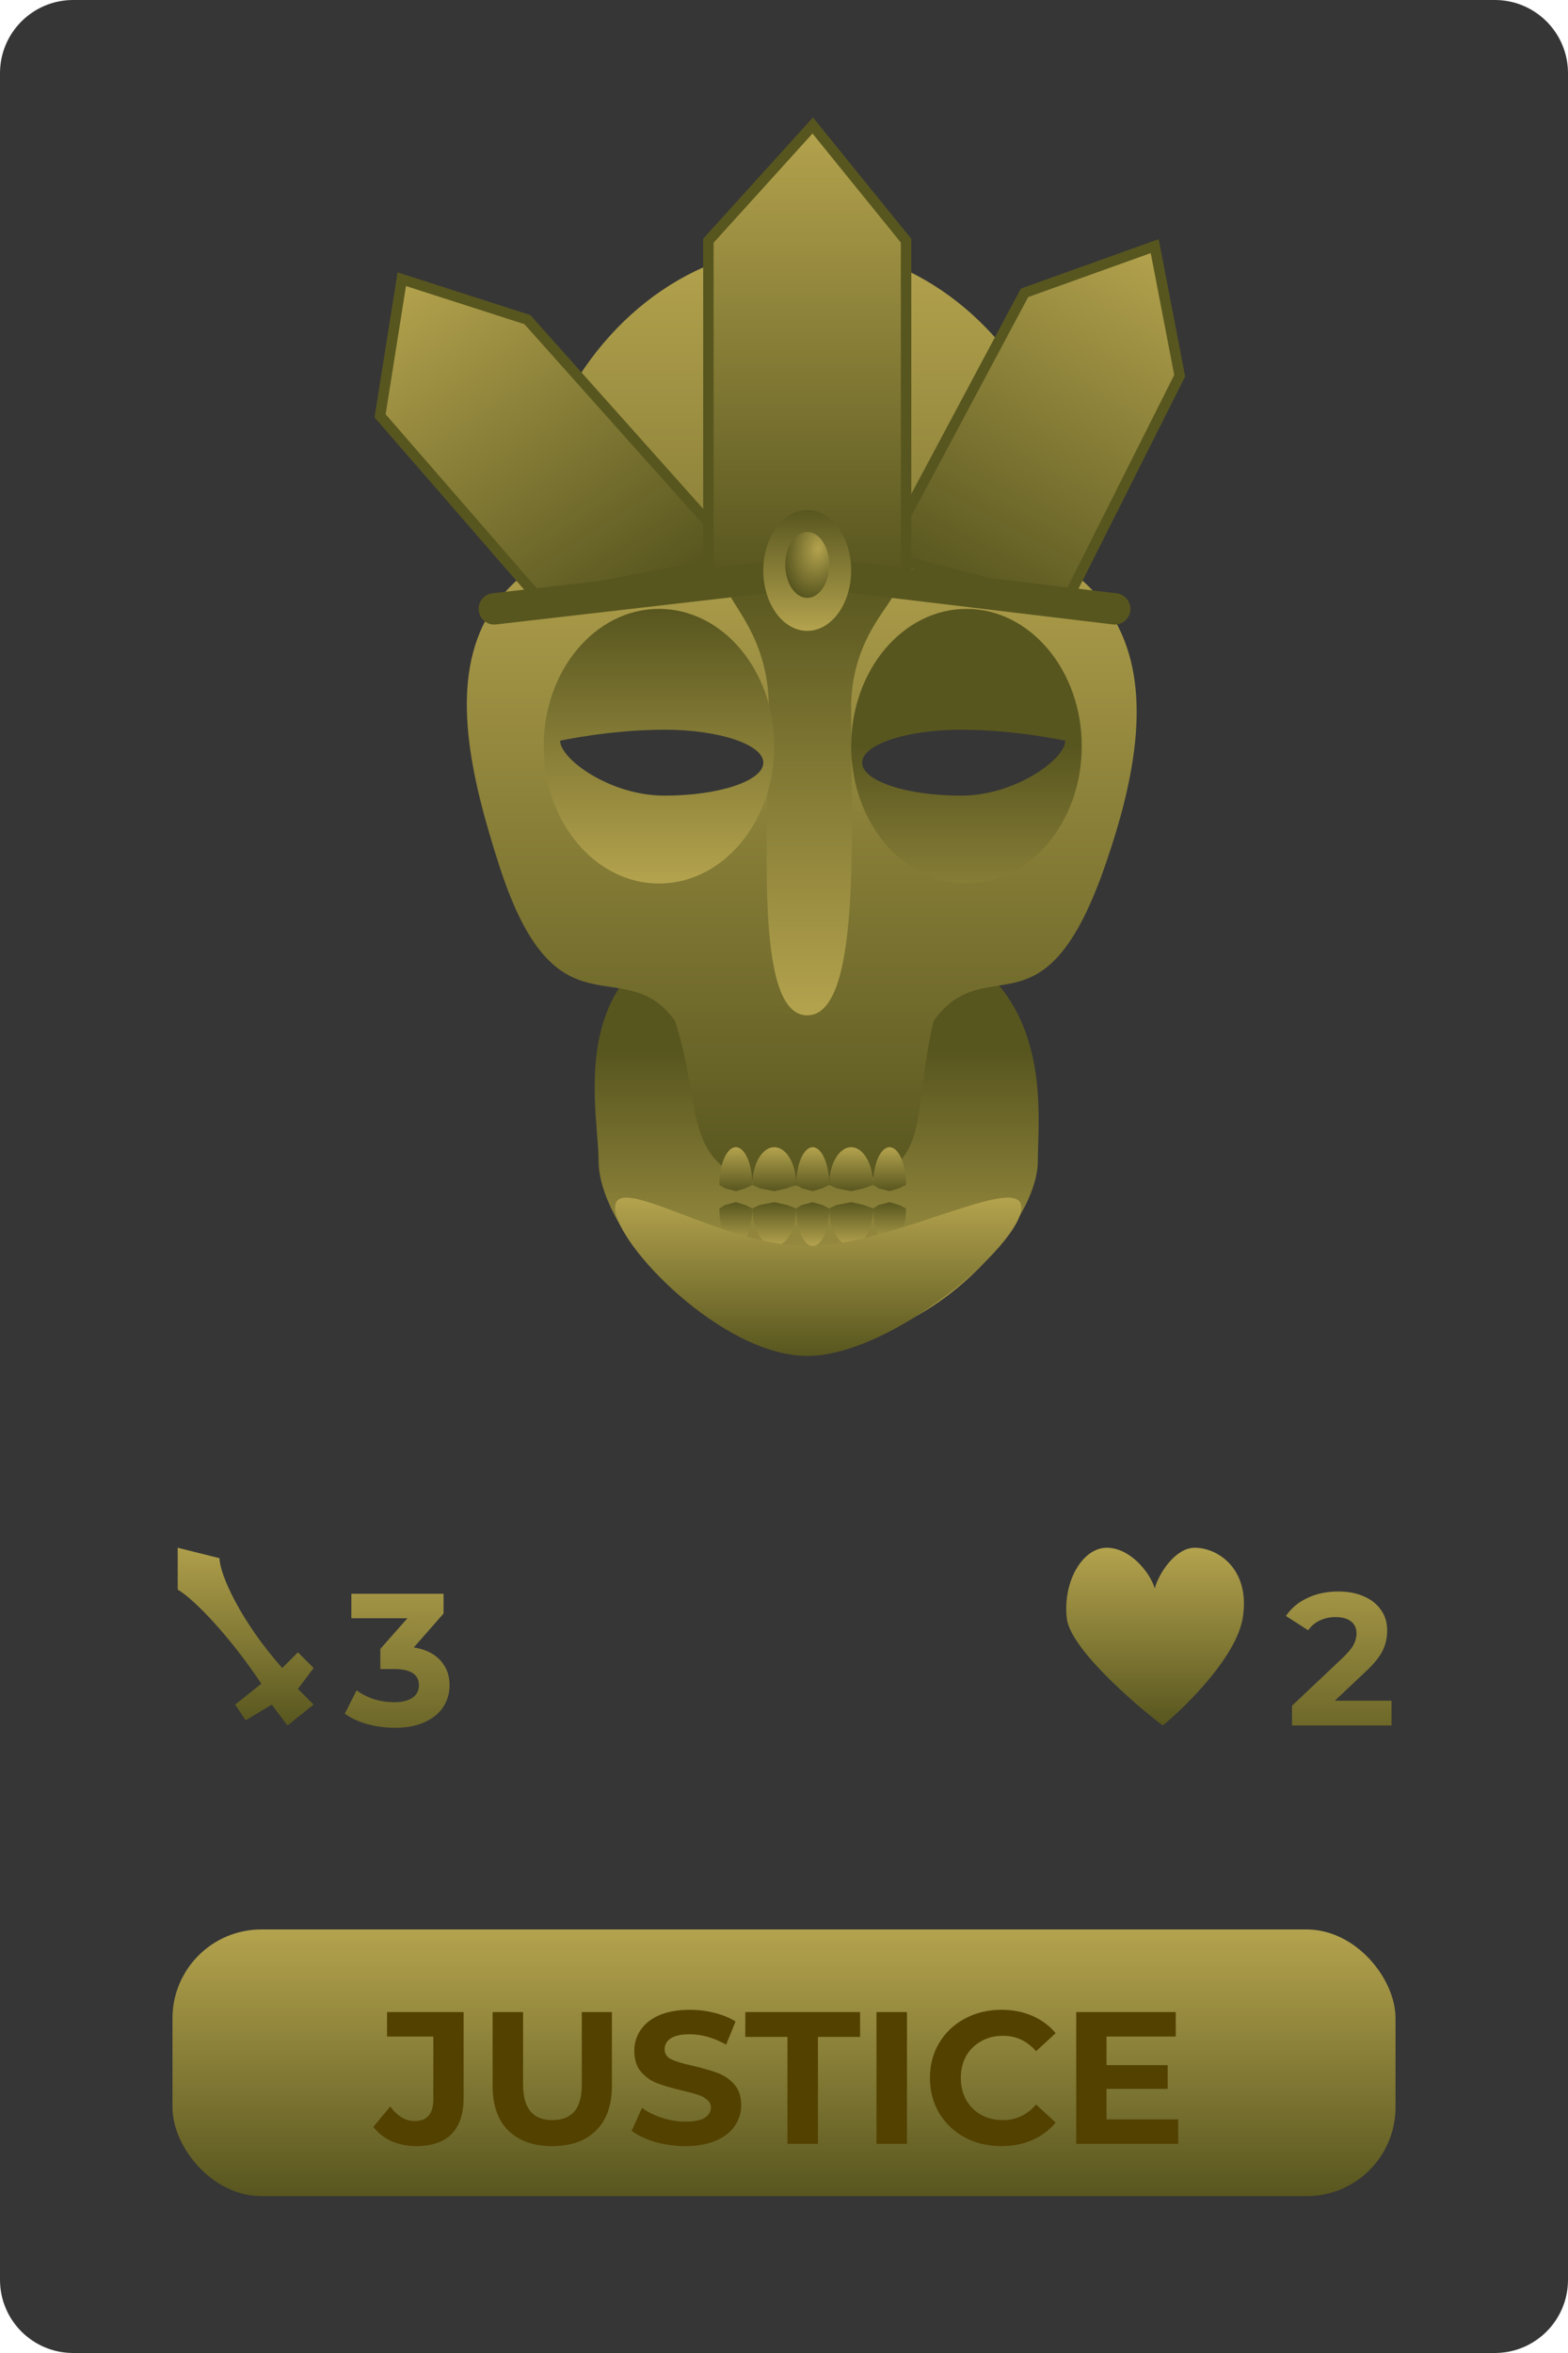 <svg width="150" height="225" viewBox="0 0 150 225" fill="none" xmlns="http://www.w3.org/2000/svg">
<path d="M0 7C0 3.134 3.134 0 7 0H143C146.866 0 150 3.134 150 7V218C150 221.866 146.866 225 143 225H7C3.134 225 0 221.866 0 218V7Z" fill="#363636"/>
<rect x="16.5" y="184.5" width="117" height="25.5" rx="8.5" fill="url(#paint0_linear_13_804)"/>
<path d="M39.816 205.216C38.964 205.216 38.178 205.06 37.458 204.748C36.75 204.424 36.168 203.968 35.712 203.38L37.332 201.436C38.016 202.36 38.796 202.822 39.672 202.822C40.86 202.822 41.454 202.126 41.454 200.734V194.74H37.026V192.4H44.352V200.572C44.352 202.12 43.968 203.284 43.2 204.064C42.432 204.832 41.304 205.216 39.816 205.216ZM52.83 205.216C51.03 205.216 49.626 204.718 48.618 203.722C47.622 202.726 47.124 201.304 47.124 199.456V192.4H50.04V199.348C50.04 201.604 50.976 202.732 52.848 202.732C53.76 202.732 54.456 202.462 54.936 201.922C55.416 201.37 55.656 200.512 55.656 199.348V192.4H58.536V199.456C58.536 201.304 58.032 202.726 57.024 203.722C56.028 204.718 54.63 205.216 52.83 205.216ZM65.558 205.216C64.562 205.216 63.596 205.084 62.66 204.82C61.736 204.544 60.992 204.19 60.428 203.758L61.418 201.562C61.958 201.958 62.6 202.276 63.344 202.516C64.088 202.756 64.832 202.876 65.576 202.876C66.404 202.876 67.016 202.756 67.412 202.516C67.808 202.264 68.006 201.934 68.006 201.526C68.006 201.226 67.886 200.98 67.646 200.788C67.418 200.584 67.118 200.422 66.746 200.302C66.386 200.182 65.894 200.05 65.27 199.906C64.31 199.678 63.524 199.45 62.912 199.222C62.3 198.994 61.772 198.628 61.328 198.124C60.896 197.62 60.68 196.948 60.68 196.108C60.68 195.376 60.878 194.716 61.274 194.128C61.67 193.528 62.264 193.054 63.056 192.706C63.86 192.358 64.838 192.184 65.99 192.184C66.794 192.184 67.58 192.28 68.348 192.472C69.116 192.664 69.788 192.94 70.364 193.3L69.464 195.514C68.3 194.854 67.136 194.524 65.972 194.524C65.156 194.524 64.55 194.656 64.154 194.92C63.77 195.184 63.578 195.532 63.578 195.964C63.578 196.396 63.8 196.72 64.244 196.936C64.7 197.14 65.39 197.344 66.314 197.548C67.274 197.776 68.06 198.004 68.672 198.232C69.284 198.46 69.806 198.82 70.238 199.312C70.682 199.804 70.904 200.47 70.904 201.31C70.904 202.03 70.7 202.69 70.292 203.29C69.896 203.878 69.296 204.346 68.492 204.694C67.688 205.042 66.71 205.216 65.558 205.216ZM75.331 194.776H71.299V192.4H82.279V194.776H78.247V205H75.331V194.776ZM83.847 192.4H86.763V205H83.847V192.4ZM95.784 205.216C94.5 205.216 93.336 204.94 92.292 204.388C91.26 203.824 90.444 203.05 89.844 202.066C89.256 201.07 88.962 199.948 88.962 198.7C88.962 197.452 89.256 196.336 89.844 195.352C90.444 194.356 91.26 193.582 92.292 193.03C93.336 192.466 94.506 192.184 95.802 192.184C96.894 192.184 97.878 192.376 98.754 192.76C99.642 193.144 100.386 193.696 100.986 194.416L99.114 196.144C98.262 195.16 97.206 194.668 95.946 194.668C95.166 194.668 94.47 194.842 93.858 195.19C93.246 195.526 92.766 196 92.418 196.612C92.082 197.224 91.914 197.92 91.914 198.7C91.914 199.48 92.082 200.176 92.418 200.788C92.766 201.4 93.246 201.88 93.858 202.228C94.47 202.564 95.166 202.732 95.946 202.732C97.206 202.732 98.262 202.234 99.114 201.238L100.986 202.966C100.386 203.698 99.642 204.256 98.754 204.64C97.866 205.024 96.876 205.216 95.784 205.216ZM112.711 202.66V205H102.955V192.4H112.477V194.74H105.853V197.476H111.703V199.744H105.853V202.66H112.711Z" fill="#534100"/>
<ellipse cx="76.697" cy="55.071" rx="26.788" ry="31.515" fill="url(#paint1_linear_13_804)"/>
<path d="M99.283 111.048C99.283 116.925 89.351 128.607 77.748 128.607C66.144 128.607 57.263 116.925 57.263 111.048C57.263 105.171 52.535 87.637 76.697 87.637C101.909 87.637 99.283 105.171 99.283 111.048Z" fill="url(#paint2_linear_13_804)"/>
<path d="M105.669 82.909C99.799 99.718 94.425 90.585 89.316 97.617C86.8 108.122 90.155 113.374 76.737 113.374C64.577 113.374 67.512 106.546 64.577 97.617C59.64 90.789 53.256 99.718 47.805 82.909C42.139 65.44 40.257 48.768 76.737 48.768C111.959 48.768 111.702 65.635 105.669 82.909Z" fill="url(#paint3_linear_13_804)"/>
<path d="M71.97 113.299C71.97 112.826 71.929 112.358 71.85 111.921C71.771 111.484 71.655 111.087 71.508 110.752C71.362 110.418 71.188 110.153 70.997 109.972C70.806 109.791 70.601 109.697 70.394 109.697C70.187 109.697 69.982 109.791 69.791 109.972C69.6 110.153 69.426 110.418 69.28 110.752C69.134 111.087 69.017 111.484 68.938 111.921C68.859 112.358 68.818 112.826 68.818 113.299L69.344 113.625L70.394 113.899L71.305 113.625L71.97 113.299Z" fill="url(#paint4_linear_13_804)"/>
<path d="M76.172 113.299C76.172 112.826 76.118 112.358 76.012 111.921C75.906 111.484 75.752 111.087 75.557 110.752C75.362 110.418 75.13 110.153 74.875 109.972C74.62 109.791 74.347 109.697 74.071 109.697C73.795 109.697 73.522 109.791 73.267 109.972C73.012 110.153 72.78 110.418 72.585 110.752C72.39 111.087 72.235 111.484 72.13 111.921C72.024 112.358 71.97 112.826 71.97 113.299L72.67 113.625L74.071 113.899L75.285 113.625L76.172 113.299Z" fill="url(#paint5_linear_13_804)"/>
<path d="M83.525 113.299C83.525 112.826 83.471 112.358 83.366 111.921C83.26 111.484 83.105 111.087 82.91 110.752C82.715 110.418 82.483 110.153 82.228 109.972C81.974 109.791 81.7 109.697 81.424 109.697C81.149 109.697 80.875 109.791 80.621 109.972C80.366 110.153 80.134 110.418 79.939 110.752C79.744 111.087 79.589 111.484 79.483 111.921C79.378 112.358 79.323 112.826 79.323 113.299L80.024 113.625L81.424 113.899L82.639 113.625L83.525 113.299Z" fill="url(#paint6_linear_13_804)"/>
<path d="M86.677 113.299C86.677 112.826 86.636 112.358 86.557 111.921C86.478 111.484 86.362 111.087 86.216 110.752C86.069 110.418 85.895 110.153 85.704 109.972C85.513 109.791 85.308 109.697 85.101 109.697C84.894 109.697 84.689 109.791 84.498 109.972C84.307 110.153 84.133 110.418 83.987 110.752C83.841 111.087 83.725 111.484 83.645 111.921C83.566 112.358 83.525 112.826 83.525 113.299L84.051 113.625L85.101 113.899L86.012 113.625L86.677 113.299Z" fill="url(#paint7_linear_13_804)"/>
<path d="M79.323 113.299C79.323 112.826 79.283 112.358 79.204 111.921C79.124 111.484 79.008 111.087 78.862 110.752C78.716 110.418 78.542 110.153 78.351 109.972C78.159 109.791 77.955 109.697 77.748 109.697C77.541 109.697 77.336 109.791 77.145 109.972C76.954 110.153 76.78 110.418 76.633 110.752C76.487 111.087 76.371 111.484 76.292 111.921C76.213 112.358 76.172 112.826 76.172 113.299L76.697 113.625L77.748 113.899L78.658 113.625L79.323 113.299Z" fill="url(#paint8_linear_13_804)"/>
<path d="M71.97 115.55C71.97 116.023 71.929 116.492 71.85 116.929C71.771 117.366 71.655 117.763 71.508 118.097C71.362 118.432 71.188 118.697 70.997 118.878C70.806 119.059 70.601 119.152 70.394 119.152C70.187 119.152 69.982 119.059 69.791 118.878C69.6 118.697 69.426 118.432 69.28 118.097C69.134 117.763 69.017 117.366 68.938 116.929C68.859 116.492 68.818 116.023 68.818 115.55L69.344 115.224L70.394 114.95L71.305 115.224L71.97 115.55Z" fill="url(#paint9_linear_13_804)"/>
<path d="M76.172 115.55C76.172 116.023 76.118 116.492 76.012 116.929C75.906 117.366 75.752 117.763 75.557 118.097C75.362 118.432 75.13 118.697 74.875 118.878C74.62 119.059 74.347 119.152 74.071 119.152C73.795 119.152 73.522 119.059 73.267 118.878C73.012 118.697 72.78 118.432 72.585 118.097C72.39 117.763 72.235 117.366 72.13 116.929C72.024 116.492 71.97 116.023 71.97 115.55L72.67 115.224L74.071 114.95L75.285 115.224L76.172 115.55Z" fill="url(#paint10_linear_13_804)"/>
<path d="M83.525 115.55C83.525 116.023 83.471 116.492 83.366 116.929C83.26 117.366 83.105 117.763 82.91 118.097C82.715 118.432 82.483 118.697 82.228 118.878C81.974 119.059 81.7 119.152 81.424 119.152C81.149 119.152 80.875 119.059 80.621 118.878C80.366 118.697 80.134 118.432 79.939 118.097C79.744 117.763 79.589 117.366 79.483 116.929C79.378 116.492 79.323 116.023 79.323 115.55L80.024 115.224L81.424 114.95L82.639 115.224L83.525 115.55Z" fill="url(#paint11_linear_13_804)"/>
<path d="M86.677 115.55C86.677 116.023 86.636 116.492 86.557 116.929C86.478 117.366 86.362 117.763 86.216 118.097C86.069 118.432 85.895 118.697 85.704 118.878C85.513 119.059 85.308 119.152 85.101 119.152C84.894 119.152 84.689 119.059 84.498 118.878C84.307 118.697 84.133 118.432 83.987 118.097C83.841 117.763 83.725 117.366 83.645 116.929C83.566 116.492 83.525 116.023 83.525 115.55L84.051 115.224L85.101 114.95L86.012 115.224L86.677 115.55Z" fill="url(#paint12_linear_13_804)"/>
<path d="M79.323 115.55C79.323 116.023 79.283 116.492 79.204 116.929C79.124 117.366 79.008 117.763 78.862 118.097C78.716 118.432 78.542 118.697 78.351 118.878C78.159 119.059 77.955 119.152 77.748 119.152C77.541 119.152 77.336 119.059 77.145 118.878C76.954 118.697 76.78 118.432 76.633 118.097C76.487 117.763 76.371 117.366 76.292 116.929C76.213 116.492 76.172 116.023 76.172 115.55L76.697 115.224L77.748 114.95L78.658 115.224L79.323 115.55Z" fill="url(#paint13_linear_13_804)"/>
<path d="M81.424 67.677C81.424 79.281 82.444 97.091 77.222 97.091C72.001 97.091 73.546 79.281 73.546 67.677C73.546 56.073 62.515 55.071 77.222 55.071C93.505 55.071 81.424 56.073 81.424 67.677Z" fill="url(#paint14_linear_13_804)"/>
<ellipse cx="63.041" cy="71.354" rx="11.03" ry="13.131" fill="url(#paint15_linear_13_804)"/>
<path d="M73.02 72.93C73.02 74.67 68.787 76.081 63.566 76.081C58.344 76.081 53.586 72.569 53.586 70.829C53.586 70.829 58.344 69.778 63.566 69.778C68.787 69.778 73.02 71.189 73.02 72.93Z" fill="#363636"/>
<ellipse rx="11.03" ry="13.131" transform="matrix(-1 0 0 1 92.455 71.354)" fill="url(#paint16_linear_13_804)"/>
<path d="M82.475 72.93C82.475 74.67 86.708 76.081 91.93 76.081C97.151 76.081 101.909 72.569 101.909 70.829C101.909 70.829 97.151 69.778 91.93 69.778C86.708 69.778 82.475 71.189 82.475 72.93Z" fill="#363636"/>
<path d="M98.01 28.002L110.461 23.536L112.852 35.927L101.909 57.697L84.576 53.162L98.01 28.002Z" fill="url(#paint17_linear_13_804)" stroke="#58561F"/>
<path d="M36.361 39.763L38.435 26.699L50.449 30.562L70.919 53.495L51.485 57.172L36.361 39.763Z" fill="url(#paint18_linear_13_804)" stroke="#58561F"/>
<path d="M67.768 23.018L77.748 12L86.677 23.018V55.071H67.768V23.018Z" fill="url(#paint19_linear_13_804)" stroke="#58561F"/>
<path d="M47.283 58.222L74.596 55.071" stroke="#58561F" stroke-width="3" stroke-linecap="round"/>
<path d="M106.637 58.222L80.374 55.071" stroke="#58561F" stroke-width="3" stroke-linecap="round"/>
<ellipse cx="77.222" cy="54.546" rx="4.202" ry="5.778" fill="url(#paint20_linear_13_804)"/>
<ellipse cx="77.222" cy="54.02" rx="2.101" ry="3.152" fill="url(#paint21_radial_13_804)"/>
<path d="M97.707 115.475C97.707 118.957 85.345 129.658 77.222 129.658C69.1 129.658 58.839 118.956 58.839 115.475C58.839 111.994 69.1 119.152 77.222 119.152C85.345 119.152 97.707 111.994 97.707 115.475Z" fill="url(#paint22_linear_13_804)"/>
<path d="M17 148V152C18.667 153 22 156.5 25 161L22.5 163L23.5 164.5L26 163L27.5 165L30 163L28.5 161.5L30 159.5L28.5 158L27 159.5C23 155 21 150.5 21 149L17 148Z" fill="url(#paint23_linear_13_804)"/>
<path d="M39.588 157.53C40.692 157.71 41.538 158.124 42.126 158.772C42.714 159.408 43.008 160.2 43.008 161.148C43.008 161.88 42.816 162.558 42.432 163.182C42.048 163.794 41.46 164.286 40.668 164.658C39.888 165.03 38.928 165.216 37.788 165.216C36.9 165.216 36.024 165.102 35.16 164.874C34.308 164.634 33.582 164.298 32.982 163.866L34.116 161.634C34.596 161.994 35.148 162.276 35.772 162.48C36.408 162.672 37.056 162.768 37.716 162.768C38.448 162.768 39.024 162.63 39.444 162.354C39.864 162.066 40.074 161.664 40.074 161.148C40.074 160.116 39.288 159.6 37.716 159.6H36.384V157.674L38.976 154.74H33.612V152.4H42.432V154.29L39.588 157.53Z" fill="url(#paint24_linear_13_804)"/>
<path d="M133.116 162.624V165H123.594V163.11L128.454 158.52C128.97 158.028 129.318 157.608 129.498 157.26C129.678 156.9 129.768 156.546 129.768 156.198C129.768 155.694 129.594 155.31 129.246 155.046C128.91 154.77 128.412 154.632 127.752 154.632C127.2 154.632 126.702 154.74 126.258 154.956C125.814 155.16 125.442 155.472 125.142 155.892L123.018 154.524C123.51 153.792 124.188 153.222 125.052 152.814C125.916 152.394 126.906 152.184 128.022 152.184C128.958 152.184 129.774 152.34 130.47 152.652C131.178 152.952 131.724 153.384 132.108 153.948C132.504 154.5 132.702 155.154 132.702 155.91C132.702 156.594 132.558 157.236 132.27 157.836C131.982 158.436 131.424 159.12 130.596 159.888L127.698 162.624H133.116Z" fill="url(#paint25_linear_13_804)"/>
<path d="M111.23 165C108.297 162.757 102.355 157.562 102.049 154.729C101.666 151.187 103.579 148 105.874 148C108.169 148 110.082 150.479 110.465 151.896C110.847 150.448 112.454 148 114.29 148C116.585 148 119.645 150.125 118.88 154.729C118.268 158.412 113.525 163.111 111.23 165Z" fill="url(#paint26_linear_13_804)"/>
<defs>
<linearGradient id="paint0_linear_13_804" x1="75" y1="184.5" x2="75" y2="210" gradientUnits="userSpaceOnUse">
<stop stop-color="#B4A34E"/>
<stop offset="1" stop-color="#58561F"/>
</linearGradient>
<linearGradient id="paint1_linear_13_804" x1="76.697" y1="23.556" x2="76.697" y2="86.586" gradientUnits="userSpaceOnUse">
<stop stop-color="#B4A34E"/>
<stop offset="1" stop-color="#58561F"/>
</linearGradient>
<linearGradient id="paint2_linear_13_804" x1="78.273" y1="87.637" x2="78.273" y2="128.607" gradientUnits="userSpaceOnUse">
<stop offset="0.316" stop-color="#58561F"/>
<stop offset="1" stop-color="#B4A34E"/>
</linearGradient>
<linearGradient id="paint3_linear_13_804" x1="76.697" y1="48.768" x2="76.697" y2="113.374" gradientUnits="userSpaceOnUse">
<stop stop-color="#B4A34E"/>
<stop offset="1" stop-color="#58561F"/>
</linearGradient>
<linearGradient id="paint4_linear_13_804" x1="70.394" y1="109.697" x2="70.394" y2="113.899" gradientUnits="userSpaceOnUse">
<stop stop-color="#B4A34E"/>
<stop offset="1" stop-color="#58561F"/>
</linearGradient>
<linearGradient id="paint5_linear_13_804" x1="74.071" y1="109.697" x2="74.071" y2="113.899" gradientUnits="userSpaceOnUse">
<stop stop-color="#B4A34E"/>
<stop offset="1" stop-color="#58561F"/>
</linearGradient>
<linearGradient id="paint6_linear_13_804" x1="81.424" y1="109.697" x2="81.424" y2="113.899" gradientUnits="userSpaceOnUse">
<stop stop-color="#B4A34E"/>
<stop offset="1" stop-color="#58561F"/>
</linearGradient>
<linearGradient id="paint7_linear_13_804" x1="85.101" y1="109.697" x2="85.101" y2="113.899" gradientUnits="userSpaceOnUse">
<stop stop-color="#B4A34E"/>
<stop offset="1" stop-color="#58561F"/>
</linearGradient>
<linearGradient id="paint8_linear_13_804" x1="77.748" y1="109.697" x2="77.748" y2="113.899" gradientUnits="userSpaceOnUse">
<stop stop-color="#B4A34E"/>
<stop offset="1" stop-color="#58561F"/>
</linearGradient>
<linearGradient id="paint9_linear_13_804" x1="70.394" y1="119.152" x2="70.394" y2="114.95" gradientUnits="userSpaceOnUse">
<stop stop-color="#B4A34E"/>
<stop offset="1" stop-color="#58561F"/>
</linearGradient>
<linearGradient id="paint10_linear_13_804" x1="74.071" y1="119.152" x2="74.071" y2="114.95" gradientUnits="userSpaceOnUse">
<stop stop-color="#B4A34E"/>
<stop offset="1" stop-color="#58561F"/>
</linearGradient>
<linearGradient id="paint11_linear_13_804" x1="81.424" y1="119.152" x2="81.424" y2="114.95" gradientUnits="userSpaceOnUse">
<stop stop-color="#B4A34E"/>
<stop offset="1" stop-color="#58561F"/>
</linearGradient>
<linearGradient id="paint12_linear_13_804" x1="85.101" y1="119.152" x2="85.101" y2="114.95" gradientUnits="userSpaceOnUse">
<stop stop-color="#B4A34E"/>
<stop offset="1" stop-color="#58561F"/>
</linearGradient>
<linearGradient id="paint13_linear_13_804" x1="77.748" y1="119.152" x2="77.748" y2="114.95" gradientUnits="userSpaceOnUse">
<stop stop-color="#B4A34E"/>
<stop offset="1" stop-color="#58561F"/>
</linearGradient>
<linearGradient id="paint14_linear_13_804" x1="77.655" y1="55.071" x2="77.655" y2="97.091" gradientUnits="userSpaceOnUse">
<stop stop-color="#58561F"/>
<stop offset="1" stop-color="#B4A34E"/>
</linearGradient>
<linearGradient id="paint15_linear_13_804" x1="63.041" y1="58.222" x2="63.041" y2="84.485" gradientUnits="userSpaceOnUse">
<stop stop-color="#58561F"/>
<stop offset="1" stop-color="#B4A34E"/>
</linearGradient>
<linearGradient id="paint16_linear_13_804" x1="11.03" y1="0" x2="11.03" y2="26.263" gradientUnits="userSpaceOnUse">
<stop stop-color="#58561F"/>
<stop offset="1" stop-color="#B4A34E"/>
</linearGradient>
<linearGradient id="paint17_linear_13_804" x1="110.049" y1="23.316" x2="91.997" y2="57.124" gradientUnits="userSpaceOnUse">
<stop stop-color="#B4A34E"/>
<stop offset="1" stop-color="#58561F"/>
</linearGradient>
<linearGradient id="paint18_linear_13_804" x1="38.044" y1="26.954" x2="59.001" y2="59.042" gradientUnits="userSpaceOnUse">
<stop stop-color="#B4A34E"/>
<stop offset="1" stop-color="#58561F"/>
</linearGradient>
<linearGradient id="paint19_linear_13_804" x1="77.222" y1="12" x2="77.222" y2="55.071" gradientUnits="userSpaceOnUse">
<stop stop-color="#B4A34E"/>
<stop offset="1" stop-color="#58561F"/>
</linearGradient>
<linearGradient id="paint20_linear_13_804" x1="77.222" y1="48.768" x2="77.222" y2="60.324" gradientUnits="userSpaceOnUse">
<stop stop-color="#58561F"/>
<stop offset="1" stop-color="#B4A34E"/>
</linearGradient>
<radialGradient id="paint21_radial_13_804" cx="0" cy="0" r="1" gradientUnits="userSpaceOnUse" gradientTransform="translate(78.273 52.445) rotate(102.529) scale(4.843 3.228)">
<stop stop-color="#B4A34E"/>
<stop offset="1" stop-color="#58561F"/>
</radialGradient>
<linearGradient id="paint22_linear_13_804" x1="78.273" y1="114.521" x2="78.273" y2="129.658" gradientUnits="userSpaceOnUse">
<stop stop-color="#B4A34E"/>
<stop offset="1" stop-color="#58561F"/>
</linearGradient>
<linearGradient id="paint23_linear_13_804" x1="24.25" y1="147" x2="24.25" y2="165" gradientUnits="userSpaceOnUse">
<stop stop-color="#B4A34E"/>
<stop offset="1" stop-color="#58561F"/>
</linearGradient>
<linearGradient id="paint24_linear_13_804" x1="38.5" y1="148" x2="38.5" y2="170" gradientUnits="userSpaceOnUse">
<stop stop-color="#B4A34E"/>
<stop offset="1" stop-color="#58561F"/>
</linearGradient>
<linearGradient id="paint25_linear_13_804" x1="128.5" y1="148" x2="128.5" y2="170" gradientUnits="userSpaceOnUse">
<stop stop-color="#B4A34E"/>
<stop offset="1" stop-color="#58561F"/>
</linearGradient>
<linearGradient id="paint26_linear_13_804" x1="110.871" y1="147.969" x2="110.871" y2="164.969" gradientUnits="userSpaceOnUse">
<stop stop-color="#B4A34E"/>
<stop offset="1" stop-color="#58561F"/>
</linearGradient>
</defs>
</svg>
